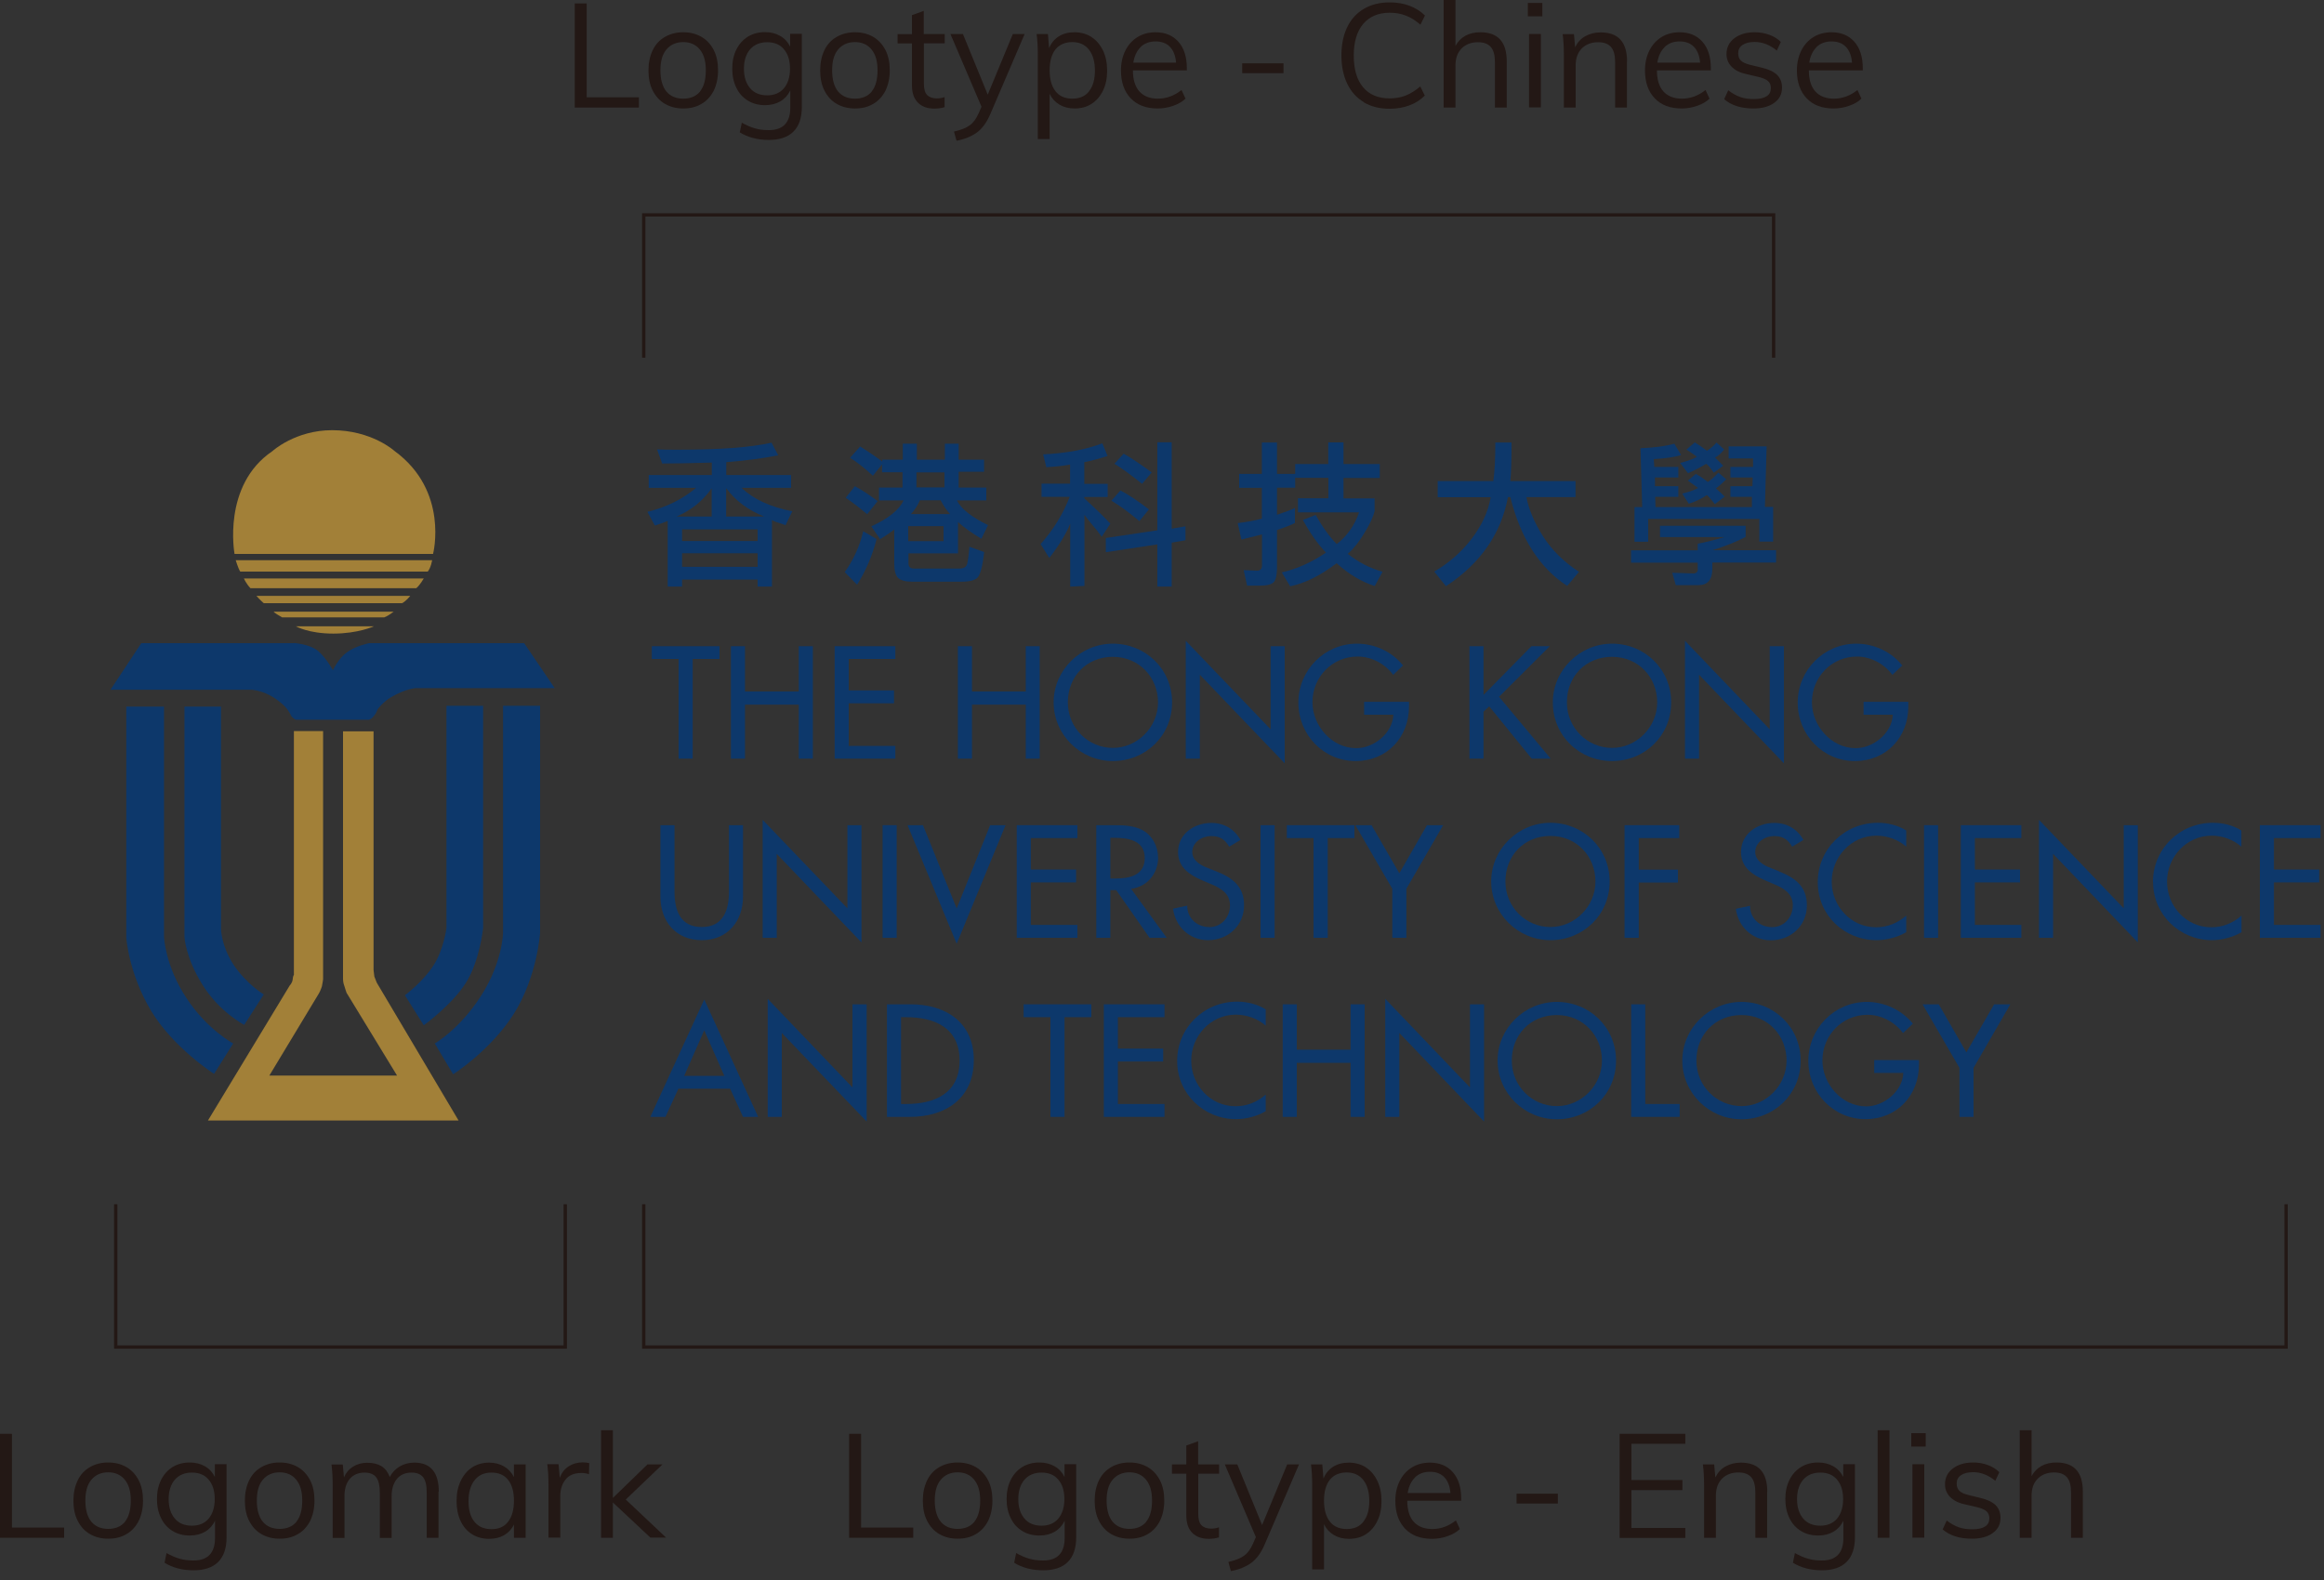 <svg width="175" height="119" viewBox="0 0 175 119" fill="none" xmlns="http://www.w3.org/2000/svg">
<rect x="0" y="0" width="175" height="119" fill="#333333" stroke="none"/>
<path d="M32.21 43.05C32.46 42.74 32.54 42.19 32.54 42.19H17.75C17.75 42.19 17.93 42.8 18.09 43.05H32.21Z" fill="#A28038"/>
<path d="M31.349 44.3C31.629 44.06 31.909 43.57 31.909 43.57H18.369C18.369 43.57 18.519 43.94 18.859 44.3H31.359H31.349Z" fill="#A28038"/>
<path d="M30.28 45.43C30.61 45.25 30.89 44.88 30.89 44.88H19.311C19.311 44.88 19.581 45.19 19.86 45.43H30.28Z" fill="#A28038"/>
<path d="M28.929 46.5C29.259 46.38 29.639 46.07 29.639 46.07H20.609C20.609 46.07 20.609 46.14 21.249 46.5H28.939H28.929Z" fill="#A28038"/>
<path d="M22.279 47.17C22.279 47.17 23.229 47.72 25.099 47.72C26.969 47.72 28.159 47.17 28.159 47.17H22.279Z" fill="#A28038"/>
<path d="M22.13 48.43C22.13 48.43 23.26 48.49 23.93 49.01C24.58 49.56 25.07 50.48 25.07 50.48C25.07 50.48 25.47 49.6 26.11 49.14C26.75 48.65 27.8 48.44 27.8 48.44H39.47L41.77 51.83H31.29C31.29 51.83 30.56 51.86 29.45 52.51C28.87 52.84 28.43 53.42 28.43 53.42C28.43 53.42 28.34 53.7 28.22 53.84C28.1 54 28 54.12 27.85 54.18C27.69 54.25 27.73 54.21 27.73 54.21H22.28C22.28 54.21 22.06 54.12 21.94 53.93C21.82 53.75 21.91 53.81 21.79 53.66C21.7 53.51 21.48 53.11 20.65 52.56C19.79 52 18.97 51.95 18.97 51.95H8.32L10.64 48.44H22.13V48.43Z" fill="#0D386B"/>
<path d="M13.891 53.22V70.56C13.891 70.56 13.951 72.09 15.241 74.16C16.531 76.24 18.391 77.19 18.391 77.19L19.861 74.9C19.861 74.9 18.581 74.13 17.591 72.67C16.641 71.21 16.641 69.95 16.641 69.95V53.22H13.881H13.891Z" fill="#0D386B"/>
<path d="M33.62 53.16V69.89C33.62 69.89 33.41 71.57 32.61 72.76C31.81 73.98 30.49 74.96 30.49 74.96L31.91 77.22C31.91 77.22 34.05 75.67 35.09 74.01C36.13 72.36 36.38 69.89 36.38 69.89V53.16H33.62V53.16Z" fill="#0D386B"/>
<path d="M9.51 53.22V70.62C9.51 70.62 9.69 73.31 11.37 76.12C13.06 78.93 16.12 80.88 16.12 80.88L17.56 78.59C17.56 78.59 15.6 77.55 14.04 75.17C12.44 72.76 12.35 70.56 12.35 70.56V53.22H9.5H9.51Z" fill="#0D386B"/>
<path d="M22.13 55.05V73.43C22.13 73.43 22.06 73.49 22.04 73.76C22.01 74.04 21.82 74.22 21.82 74.22L15.66 84.39H34.53L28.37 74.01L28.19 73.55L28.13 73.06V55.08H25.83V73.74C25.83 73.74 25.83 74.01 25.92 74.23C25.98 74.45 26.1 74.78 26.1 74.78L29.9 81.01H20.28L24.02 74.81C24.02 74.81 24.14 74.6 24.24 74.29C24.3 74.01 24.33 73.75 24.33 73.75V55.06H22.13V55.05Z" fill="#A28038"/>
<path d="M37.88 53.16V70.26C37.88 70.26 37.85 72.46 36.23 74.99C34.61 77.53 32.74 78.59 32.74 78.59L34.12 80.91C34.12 80.91 36.93 79.14 38.71 76.33C40.46 73.52 40.67 70.26 40.67 70.26V53.16H37.88V53.16Z" fill="#0D386B"/>
<path d="M17.66 41.71C17.66 41.71 16.71 36.55 20.51 33.98C20.51 33.98 22.23 32.4 25.01 32.4C27.99 32.4 29.7 33.96 29.7 33.96C33.84 36.98 32.61 41.72 32.61 41.72H17.66V41.71Z" fill="#A28038"/>
<path d="M49.3 39.59C49.76 39.44 50.09 39.32 50.28 39.23V44.18H51.36V43.65H57.05V44.18H58.13V39.17C58.28 39.26 58.45 39.32 58.64 39.38C58.82 39.43 58.99 39.49 59.15 39.56L59.66 38.51C57.99 38.18 56.72 37.59 55.84 36.74H59.57V35.78H54.69V34.81C56.25 34.68 57.55 34.51 58.6 34.29L58.1 33.34C56.52 33.7 54.19 33.87 51.11 33.87C50.46 33.87 49.92 33.87 49.48 33.85L49.86 34.91C50.62 34.91 51.86 34.89 53.6 34.84V35.78H48.85V36.74H52.42C51.38 37.61 50.16 38.21 48.75 38.55L49.31 39.58L49.3 39.59ZM57.05 42.69H51.36V41.67H57.05V42.69ZM54.68 36.77C55.4 37.73 56.36 38.44 57.54 38.9H54.68V36.77ZM57.05 39.87V40.75H51.36V39.87H57.05ZM53.59 36.78V38.9H50.95C52.04 38.44 52.92 37.73 53.59 36.78Z" fill="#0D386B"/>
<path d="M66.42 34.95V35.57H67.96V36.72H66.19V37.69H68.04C67.7 38.41 66.89 39.06 65.61 39.64L66.27 40.61C66.79 40.29 67.14 40.04 67.34 39.88V42.46C67.34 42.98 67.44 43.34 67.63 43.53C67.83 43.71 68.18 43.81 68.67 43.81H72.42C73.01 43.81 73.41 43.71 73.61 43.5C73.82 43.28 73.99 42.64 74.11 41.58L73 41.18C72.95 41.79 72.89 42.21 72.83 42.46C72.77 42.7 72.57 42.82 72.25 42.82H68.81C68.54 42.82 68.41 42.69 68.41 42.42V41.68H72.14V39.32C72.6 39.74 73.19 40.15 73.9 40.58L74.4 39.55C73.15 38.94 72.37 38.32 72.06 37.69H74.27V36.72H72.19V35.53H74.1V34.62H72.19V33.42H71.15V34.62H69.04V33.42H67.98V34.62H66.44V34.77C65.98 34.42 65.43 34.04 64.77 33.63L64.01 34.48C64.53 34.8 65.1 35.25 65.73 35.83L66.44 34.95H66.42ZM69.01 35.58H71.12V36.71H69.01V35.58ZM69.27 37.68H70.83C71.05 38.09 71.28 38.44 71.54 38.72H68.59C68.88 38.42 69.1 38.07 69.27 37.68ZM68.39 39.63H71.05V40.76H68.39V39.63Z" fill="#0D386B"/>
<path d="M66.08 37.74C65.49 37.29 64.92 36.91 64.37 36.62L63.68 37.49C64.13 37.79 64.67 38.2 65.3 38.73L66.09 37.74H66.08Z" fill="#0D386B"/>
<path d="M66.009 40.6L64.999 40.01C64.749 41.1 64.289 42.13 63.609 43.09L64.539 44.04C65.199 42.99 65.689 41.85 66.009 40.6Z" fill="#0D386B"/>
<path d="M86.73 35.58C85.82 34.92 85.12 34.45 84.61 34.17L83.92 34.93C84.45 35.25 85.15 35.76 86 36.44L86.73 35.58Z" fill="#0D386B"/>
<path d="M79.019 42.02C79.779 41.03 80.299 40.17 80.589 39.44V44.18L81.659 44.13V38.78C81.869 39.06 82.069 39.31 82.269 39.55C82.499 39.81 82.729 40.1 82.959 40.43L83.609 39.44C83.169 38.96 82.519 38.33 81.649 37.53V37.43H83.409V36.44H81.649V34.81C82.259 34.69 82.839 34.53 83.399 34.34L83.009 33.39C81.769 33.86 80.279 34.14 78.549 34.22L78.789 35.19C79.579 35.14 80.179 35.07 80.579 34.99V36.43H78.429V37.42H80.549C80.059 38.7 79.329 39.88 78.359 40.98L79.009 42.02H79.019Z" fill="#0D386B"/>
<path d="M83.269 41.59L87.15 41V44.18H88.23V40.87L89.269 40.69V39.64L88.23 39.82V33.31H87.15V39.94L83.269 40.52V41.59Z" fill="#0D386B"/>
<path d="M86.51 38.36C85.659 37.71 84.95 37.24 84.37 36.94L83.689 37.71C84.299 38.07 84.999 38.58 85.799 39.25L86.519 38.36H86.51Z" fill="#0D386B"/>
<path d="M93.199 39.39L93.48 40.64C93.859 40.55 94.369 40.42 95.029 40.25V42.6C95.029 42.85 94.9 42.98 94.65 42.98L93.65 42.94L93.909 44.11H94.829C95.4 44.11 95.769 44.02 95.93 43.83C96.079 43.65 96.159 43.29 96.159 42.75V39.92C96.82 39.7 97.269 39.52 97.51 39.39V38.26C97.23 38.4 96.769 38.57 96.159 38.77V36.73H97.529V35.99H100.029V37.53H97.739V38.59H102.339C102.009 39.56 101.449 40.36 100.659 40.98C100.129 40.45 99.6 39.72 99.07 38.78L98.109 39.16C98.68 40.2 99.259 41.02 99.849 41.62C98.739 42.37 97.629 42.86 96.519 43.11L97.15 44.16C98.26 43.93 99.43 43.35 100.649 42.42C101.549 43.24 102.499 43.81 103.519 44.14L104.109 43.06C103.139 42.79 102.269 42.34 101.489 41.71C101.929 41.33 102.349 40.8 102.749 40.13C103.159 39.46 103.409 38.92 103.509 38.5V37.54H101.169V36H103.899V34.95H101.169V33.32H100.019V34.95H97.529V35.69H96.159V33.33H95.019V35.69H93.309V36.74H95.019V39.06C94.469 39.21 93.859 39.32 93.189 39.4L93.199 39.39Z" fill="#0D386B"/>
<path d="M108 43.05L108.88 44.15C111.47 42.45 113.03 40.21 113.55 37.44H113.73C114.5 40.54 115.93 42.77 118.01 44.13L118.9 43.07C117.75 42.32 116.85 41.42 116.19 40.39C115.54 39.36 115.12 38.37 114.94 37.44H118.64V36.23H113.73C113.79 35.62 113.82 34.66 113.82 33.33H112.6C112.6 34.56 112.55 35.53 112.45 36.23H108.26V37.45H112.25C112.07 38.53 111.58 39.58 110.8 40.6C110.01 41.62 109.07 42.43 107.98 43.06L108 43.05Z" fill="#0D386B"/>
<path d="M124.12 39.09H132.48V40.79H133.52V38.18H132.9L133.03 33.62H130.17V34.53H132.01V35.17H130.3V35.96H131.98L131.96 36.62H130.3V37.42H131.92V38.19H124.66L124.64 37.42H126.38V36.62H124.62V35.96H126.38V35.17H124.57L124.53 34.58C125.47 34.52 126.16 34.42 126.59 34.27L126.08 33.42C125.39 33.61 124.54 33.72 123.53 33.76L123.66 38.19H123.08V40.8H124.11V39.1L124.12 39.09Z" fill="#0D386B"/>
<path d="M129.4 35.59C129.1 35.92 128.83 36.16 128.6 36.3C128.42 36.16 128.26 36.04 128.11 35.94C127.99 35.87 127.85 35.78 127.7 35.69L127.1 36.2C127.46 36.45 127.72 36.64 127.87 36.75C127.6 36.91 127.2 37.05 126.67 37.17L127.17 37.94C127.72 37.76 128.17 37.54 128.52 37.29C128.57 37.29 128.78 37.52 129.13 37.97L129.87 37.4C129.66 37.18 129.43 36.98 129.21 36.79C129.45 36.61 129.71 36.38 129.99 36.1L129.38 35.58L129.4 35.59Z" fill="#0D386B"/>
<path d="M127.85 42.84C127.85 43.07 127.74 43.19 127.5 43.19L125.92 43.14L126.19 44.07H127.89C128.59 44.07 128.94 43.66 128.94 42.84V42.37H133.74V41.44H128.94C129.93 41.13 130.77 40.8 131.45 40.44V39.6H125V40.45H129.87C129.05 40.69 128.38 40.85 127.84 40.95V41.45H122.82V42.38H127.84V42.85L127.85 42.84Z" fill="#0D386B"/>
<path d="M126.52 34.87L127.11 35.64C127.62 35.42 128.08 35.18 128.46 34.94C128.55 34.94 128.74 35.16 129.05 35.6L129.76 35.08C129.51 34.81 129.3 34.61 129.15 34.47C129.44 34.29 129.67 34.08 129.83 33.85L129.25 33.33C129.11 33.52 128.87 33.73 128.54 33.95C128.23 33.72 127.93 33.51 127.62 33.32L126.99 33.86C127.32 34.07 127.58 34.25 127.78 34.4C127.58 34.54 127.15 34.7 126.51 34.87H126.52Z" fill="#0D386B"/>
<path d="M52.16 57.14V49.63H54.18V48.67H49.08V49.63H51.1V57.14H52.16Z" fill="#0D386B"/>
<path d="M56.099 48.67H55.039V57.14H56.099V53.07H60.149V57.14H61.209V48.67H60.149V52.08H56.099V48.67Z" fill="#0D386B"/>
<path d="M67.42 56.18H63.91V52.97H67.32V52H63.91V49.63H67.42V48.67H62.85V57.14H67.42V56.18Z" fill="#0D386B"/>
<path d="M73.191 48.67H72.131V57.14H73.191V53.07H77.241V57.14H78.291V48.67H77.241V52.08H73.191V48.67Z" fill="#0D386B"/>
<path d="M83.8 48.48C81.36 48.48 79.34 50.47 79.34 52.9C79.34 55.33 81.34 57.32 83.8 57.32C86.26 57.32 88.26 55.42 88.26 52.9C88.26 50.38 86.24 48.48 83.8 48.48ZM83.8 56.33C81.96 56.33 80.41 54.84 80.41 52.9C80.41 50.96 81.81 49.47 83.8 49.47C85.79 49.47 87.2 51.03 87.2 52.9C87.2 54.77 85.64 56.33 83.8 56.33Z" fill="#0D386B"/>
<path d="M90.349 50.82L96.739 57.49V48.67H95.679V54.93L89.289 48.26V57.14H90.349V50.82Z" fill="#0D386B"/>
<path d="M102.24 49.45C103.28 49.45 104.3 50 104.91 50.83L105.65 50.12C104.81 49.07 103.51 48.48 102.18 48.48C99.73 48.48 97.769 50.48 97.769 52.92C97.769 55.36 99.689 57.32 102.07 57.32C104.45 57.32 106.1 55.53 106.1 53.2V52.86H102.72V53.83H104.92C104.87 55.21 103.46 56.35 102.13 56.35C100.29 56.35 98.829 54.66 98.829 52.89C98.829 50.99 100.32 49.45 102.22 49.45H102.24Z" fill="#0D386B"/>
<path d="M116.77 57.14L112.88 52.48L116.7 48.67H115.32L111.71 52.34V48.67H110.65V57.14H111.71V53.6L112.14 53.2L115.34 57.14H116.77Z" fill="#0D386B"/>
<path d="M116.93 52.9C116.93 55.42 118.93 57.32 121.39 57.32C123.85 57.32 125.84 55.42 125.84 52.9C125.84 50.38 123.82 48.48 121.39 48.48C118.96 48.48 116.93 50.47 116.93 52.9ZM121.39 49.47C123.39 49.47 124.79 51.03 124.79 52.9C124.79 54.77 123.23 56.33 121.39 56.33C119.55 56.33 117.99 54.84 117.99 52.9C117.99 50.96 119.39 49.47 121.39 49.47Z" fill="#0D386B"/>
<path d="M133.261 54.93L126.881 48.26V57.14H127.941V50.82L134.331 57.49V48.67H133.261V54.93Z" fill="#0D386B"/>
<path d="M139.669 57.32C142.049 57.32 143.699 55.53 143.699 53.2V52.86H140.329V53.83H142.529C142.479 55.21 141.059 56.35 139.739 56.35C137.899 56.35 136.439 54.66 136.439 52.89C136.439 50.99 137.929 49.45 139.829 49.45C140.869 49.45 141.889 50 142.499 50.83L143.239 50.12C142.409 49.07 141.099 48.48 139.779 48.48C137.329 48.48 135.369 50.48 135.369 52.92C135.369 55.36 137.289 57.32 139.669 57.32V57.32Z" fill="#0D386B"/>
<path d="M52.84 70.81C54.791 70.81 55.95 69.38 55.95 67.52V62.15H54.891V67.16C54.891 68.54 54.471 69.82 52.84 69.82C51.211 69.82 50.791 68.54 50.791 67.16V62.15H49.73V67.52C49.73 69.39 50.891 70.81 52.84 70.81Z" fill="#0D386B"/>
<path d="M58.49 64.31L64.87 70.98V62.15H63.81V68.41L57.43 61.75V70.63H58.49V64.31Z" fill="#0D386B"/>
<path d="M67.521 62.15H66.461V70.63H67.521V62.15Z" fill="#0D386B"/>
<path d="M72.04 68.42L69.5 62.15H68.34L72.04 71.08L75.72 62.15H74.56L72.04 68.42Z" fill="#0D386B"/>
<path d="M81.13 69.66H77.621V66.46H81.031V65.49H77.621V63.12H81.13V62.15H76.561V70.63H81.13V69.66Z" fill="#0D386B"/>
<path d="M87.201 64.57C87.201 63.76 86.791 62.96 86.081 62.55C85.401 62.17 84.591 62.15 83.841 62.15H82.551V70.63H83.611V67.04H84.051L86.561 70.63H87.851L85.171 66.94C86.401 66.79 87.211 65.78 87.211 64.57H87.201ZM83.951 66.17H83.611V63.1H83.891C84.941 63.1 86.201 63.29 86.201 64.62C86.201 65.95 85.031 66.17 83.941 66.17H83.951Z" fill="#0D386B"/>
<path d="M91.05 69.82C90.14 69.82 89.39 69.15 89.4 68.21L88.33 68.44C88.51 69.8 89.58 70.81 90.96 70.81C92.48 70.81 93.68 69.71 93.68 68.17C93.68 66.75 92.78 66.09 91.57 65.62L90.96 65.38C90.43 65.18 89.78 64.83 89.78 64.17C89.78 63.43 90.52 62.97 91.2 62.97C91.88 62.97 92.25 63.24 92.56 63.77L93.41 63.26C92.95 62.44 92.17 61.98 91.22 61.98C89.93 61.98 88.71 62.8 88.71 64.17C88.71 65.35 89.59 65.9 90.56 66.32L91.15 66.57C91.88 66.87 92.62 67.27 92.62 68.18C92.62 69.09 91.97 69.83 91.05 69.83V69.82Z" fill="#0D386B"/>
<path d="M95.98 62.15H94.92V70.63H95.98V62.15Z" fill="#0D386B"/>
<path d="M99.98 70.63V63.12H101.99V62.15H96.9V63.12H98.91V70.63H99.98Z" fill="#0D386B"/>
<path d="M103.281 62.15H102.061L104.841 66.94V70.63H105.901V66.94L108.671 62.15H107.451L105.371 65.77L103.281 62.15Z" fill="#0D386B"/>
<path d="M116.749 70.81C119.209 70.81 121.209 68.91 121.209 66.39C121.209 63.87 119.189 61.97 116.749 61.97C114.309 61.97 112.289 63.96 112.289 66.39C112.289 68.82 114.289 70.81 116.749 70.81ZM116.749 62.96C118.749 62.96 120.139 64.52 120.139 66.39C120.139 68.26 118.589 69.82 116.749 69.82C114.909 69.82 113.359 68.33 113.359 66.39C113.359 64.45 114.759 62.96 116.749 62.96Z" fill="#0D386B"/>
<path d="M123.4 66.47H126.35V65.5H123.4V63.12H126.45V62.15H122.33V70.63H123.4V66.47Z" fill="#0D386B"/>
<path d="M133.961 65.62L133.351 65.38C132.821 65.18 132.171 64.83 132.171 64.17C132.171 63.43 132.911 62.97 133.591 62.97C134.271 62.97 134.641 63.24 134.951 63.77L135.801 63.26C135.341 62.44 134.561 61.98 133.611 61.98C132.321 61.98 131.101 62.8 131.101 64.17C131.101 65.35 131.981 65.9 132.951 66.32L133.531 66.57C134.271 66.87 135.001 67.27 135.001 68.18C135.001 69.09 134.351 69.83 133.431 69.83C132.511 69.83 131.771 69.16 131.781 68.22L130.711 68.45C130.891 69.81 131.961 70.82 133.341 70.82C134.861 70.82 136.061 69.72 136.061 68.18C136.061 66.76 135.161 66.1 133.951 65.63L133.961 65.62Z" fill="#0D386B"/>
<path d="M141.301 62.94C142.101 62.94 142.941 63.23 143.541 63.77V62.55C142.901 62.15 142.141 61.97 141.401 61.97C138.901 61.97 136.881 63.93 136.881 66.44C136.881 68.95 138.891 70.81 141.311 70.81C142.051 70.81 142.891 70.59 143.541 70.21V68.96C142.911 69.52 142.111 69.84 141.271 69.84C139.381 69.84 137.931 68.25 137.931 66.4C137.931 64.55 139.391 62.94 141.291 62.94H141.301Z" fill="#0D386B"/>
<path d="M145.941 62.15H144.881V70.63H145.941V62.15Z" fill="#0D386B"/>
<path d="M147.65 70.63H152.21V69.66H148.71V66.46H152.11V65.49H148.71V63.12H152.21V62.15H147.65V70.63Z" fill="#0D386B"/>
<path d="M159.919 68.41L153.539 61.75V70.63H154.599V64.31L160.979 70.98V62.15H159.919V68.41Z" fill="#0D386B"/>
<path d="M162.129 66.44C162.129 68.89 164.139 70.81 166.559 70.81C167.299 70.81 168.139 70.59 168.789 70.21V68.96C168.159 69.52 167.359 69.84 166.519 69.84C164.619 69.84 163.179 68.25 163.179 66.4C163.179 64.55 164.639 62.94 166.539 62.94C167.339 62.94 168.169 63.23 168.779 63.77V62.55C168.139 62.15 167.379 61.97 166.639 61.97C164.129 61.97 162.119 63.93 162.119 66.44H162.129Z" fill="#0D386B"/>
<path d="M174.74 63.12V62.15H170.17V70.63H174.74V69.66H171.23V66.46H174.64V65.49H171.23V63.12H174.74Z" fill="#0D386B"/>
<path d="M48.971 84.12H50.111L51.081 82H54.981L55.951 84.12H57.091L53.031 75.28L48.971 84.12V84.12ZM51.521 81.03L53.031 77.6L54.541 81.03H51.521V81.03Z" fill="#0D386B"/>
<path d="M64.191 81.9L57.81 75.23V84.12H58.87V77.8L65.26 84.47V75.64H64.191V81.9Z" fill="#0D386B"/>
<path d="M68.549 75.64H66.789V84.12H68.519C71.199 84.12 73.329 82.73 73.329 79.84C73.329 76.95 71.159 75.64 68.559 75.64H68.549ZM68.219 83.15H67.849V76.61H68.219C70.389 76.61 72.259 77.41 72.259 79.88C72.259 82.35 70.389 83.15 68.219 83.15V83.15Z" fill="#0D386B"/>
<path d="M77.08 76.61H79.1V84.12H80.16V76.61H82.18V75.64H77.08V76.61Z" fill="#0D386B"/>
<path d="M83.119 84.12H87.689V83.15H84.179V79.95H87.589V78.98H84.179V76.61H87.689V75.64H83.119V84.12Z" fill="#0D386B"/>
<path d="M88.641 79.92C88.641 82.37 90.651 84.29 93.071 84.29C93.821 84.29 94.651 84.08 95.311 83.69V82.44C94.681 83 93.881 83.32 93.041 83.32C91.151 83.32 89.701 81.74 89.701 79.88C89.701 78.02 91.161 76.42 93.061 76.42C93.861 76.42 94.701 76.71 95.311 77.25V76.02C94.671 75.63 93.911 75.44 93.161 75.44C90.661 75.44 88.641 77.4 88.641 79.91V79.92Z" fill="#0D386B"/>
<path d="M101.7 79.06H97.65V75.64H96.59V84.12H97.65V80.05H101.7V84.12H102.76V75.64H101.7V79.06Z" fill="#0D386B"/>
<path d="M110.691 81.9L104.311 75.23V84.12H105.371V77.8L111.751 84.47V75.64H110.691V81.9Z" fill="#0D386B"/>
<path d="M117.23 75.46C114.79 75.46 112.77 77.45 112.77 79.88C112.77 82.31 114.77 84.3 117.23 84.3C119.69 84.3 121.69 82.4 121.69 79.88C121.69 77.36 119.67 75.46 117.23 75.46ZM117.23 83.31C115.39 83.31 113.84 81.82 113.84 79.88C113.84 77.94 115.24 76.45 117.23 76.45C119.22 76.45 120.63 78.01 120.63 79.88C120.63 81.75 119.07 83.31 117.23 83.31Z" fill="#0D386B"/>
<path d="M123.89 75.64H122.83V84.12H126.48V83.15H123.89V75.64Z" fill="#0D386B"/>
<path d="M131.14 75.46C128.7 75.46 126.68 77.45 126.68 79.88C126.68 82.31 128.68 84.3 131.14 84.3C133.6 84.3 135.59 82.4 135.59 79.88C135.59 77.36 133.57 75.46 131.14 75.46ZM131.14 83.31C129.3 83.31 127.74 81.82 127.74 79.88C127.74 77.94 129.14 76.45 131.14 76.45C133.14 76.45 134.53 78.01 134.53 79.88C134.53 81.75 132.97 83.31 131.14 83.31Z" fill="#0D386B"/>
<path d="M141.12 80.81H143.32C143.27 82.19 141.85 83.33 140.53 83.33C138.69 83.33 137.23 81.64 137.23 79.87C137.23 77.97 138.72 76.43 140.63 76.43C141.66 76.43 142.69 76.98 143.3 77.81L144.04 77.1C143.2 76.06 141.89 75.46 140.58 75.46C138.13 75.46 136.17 77.46 136.17 79.9C136.17 82.34 138.09 84.29 140.47 84.29C142.85 84.29 144.5 82.5 144.5 80.18V79.84H141.13V80.81H141.12Z" fill="#0D386B"/>
<path d="M148.07 79.26L145.99 75.64H144.77L147.55 80.43V84.12H148.61V80.43L151.38 75.64H150.16L148.07 79.26Z" fill="#0D386B"/>
<path d="M8.721 90.7V101.46H42.561V90.7V101.46H8.721V90.7Z" fill="url(#paint0_linear_602_549)"/>
<path d="M42.69 101.58H8.59V90.7H8.84V101.33H42.44V90.7H42.69V101.58Z" fill="#231815"/>
<path d="M48.48 90.7V101.46H172.14V90.7V101.46H48.48V90.7Z" fill="url(#paint1_linear_602_549)"/>
<path d="M172.27 101.58H48.35V90.7H48.6V101.33H172.02V90.7H172.27V101.58Z" fill="#231815"/>
<path d="M133.55 26.94V16.18H48.48V26.94V16.18H133.55V26.94Z" fill="url(#paint2_linear_602_549)"/>
<path d="M133.68 26.94H133.43V16.31H48.6V26.94H48.35V16.06H133.68V26.94Z" fill="#231815"/>
<path d="M0 107.99H0.9V115.05H4.83V115.82H0V107.99Z" fill="#231815"/>
<path d="M6.769 115.54C6.369 115.31 6.069 114.97 5.849 114.54C5.629 114.11 5.529 113.6 5.529 113.02C5.529 112.44 5.639 111.94 5.849 111.5C6.059 111.06 6.369 110.73 6.769 110.5C7.169 110.27 7.619 110.15 8.149 110.15C8.679 110.15 9.129 110.27 9.529 110.5C9.929 110.74 10.229 111.07 10.449 111.5C10.669 111.93 10.769 112.44 10.769 113.02C10.769 113.6 10.659 114.1 10.449 114.54C10.229 114.97 9.929 115.31 9.529 115.54C9.129 115.78 8.679 115.89 8.149 115.89C7.619 115.89 7.169 115.77 6.769 115.54V115.54ZM9.409 114.61C9.699 114.25 9.849 113.72 9.849 113.02C9.849 112.32 9.699 111.82 9.399 111.45C9.099 111.08 8.679 110.89 8.149 110.89C7.619 110.89 7.189 111.08 6.879 111.45C6.569 111.82 6.429 112.34 6.429 113.02C6.429 113.7 6.579 114.25 6.879 114.61C7.179 114.97 7.599 115.15 8.149 115.15C8.699 115.15 9.119 114.97 9.419 114.61H9.409Z" fill="#231815"/>
<path d="M17.06 110.29V115.78C17.06 116.6 16.85 117.22 16.43 117.64C16.01 118.06 15.39 118.27 14.57 118.27C13.75 118.27 13 118.08 12.39 117.7L12.54 116.97C12.89 117.17 13.22 117.31 13.54 117.4C13.85 117.49 14.19 117.53 14.57 117.53C15.11 117.53 15.51 117.39 15.78 117.11C16.05 116.83 16.19 116.41 16.19 115.85V114.54C16.02 114.89 15.77 115.17 15.45 115.36C15.12 115.55 14.74 115.65 14.29 115.65C13.81 115.65 13.37 115.54 13 115.31C12.62 115.08 12.33 114.76 12.13 114.34C11.92 113.92 11.82 113.44 11.82 112.9C11.82 112.36 11.92 111.88 12.13 111.46C12.34 111.04 12.63 110.72 13 110.49C13.38 110.26 13.81 110.15 14.29 110.15C14.73 110.15 15.11 110.25 15.44 110.44C15.77 110.63 16.01 110.9 16.18 111.24V110.28H17.07L17.06 110.29ZM15.71 114.38C16.01 114.02 16.17 113.53 16.17 112.91C16.17 112.29 16.02 111.8 15.71 111.44C15.41 111.08 14.99 110.91 14.45 110.91C13.91 110.91 13.48 111.09 13.17 111.44C12.86 111.8 12.7 112.29 12.7 112.91C12.7 113.53 12.86 114.02 13.17 114.38C13.48 114.74 13.91 114.91 14.45 114.91C14.99 114.91 15.41 114.73 15.71 114.38V114.38Z" fill="#231815"/>
<path d="M19.68 115.54C19.279 115.31 18.98 114.97 18.759 114.54C18.54 114.11 18.439 113.6 18.439 113.02C18.439 112.44 18.549 111.94 18.759 111.5C18.97 111.06 19.279 110.73 19.68 110.5C20.079 110.27 20.529 110.15 21.059 110.15C21.59 110.15 22.04 110.27 22.439 110.5C22.84 110.74 23.14 111.07 23.36 111.5C23.579 111.93 23.68 112.44 23.68 113.02C23.68 113.6 23.57 114.1 23.36 114.54C23.14 114.97 22.84 115.31 22.439 115.54C22.04 115.78 21.59 115.89 21.059 115.89C20.529 115.89 20.079 115.77 19.68 115.54ZM22.32 114.61C22.61 114.25 22.759 113.72 22.759 113.02C22.759 112.32 22.61 111.82 22.309 111.45C22.009 111.08 21.59 110.89 21.059 110.89C20.529 110.89 20.099 111.08 19.79 111.45C19.48 111.82 19.34 112.34 19.34 113.02C19.34 113.7 19.489 114.25 19.79 114.61C20.09 114.97 20.509 115.15 21.059 115.15C21.61 115.15 22.029 114.97 22.329 114.61H22.32Z" fill="#231815"/>
<path d="M33.021 112.34V115.82H32.131V112.39C32.131 111.87 32.041 111.49 31.861 111.26C31.681 111.03 31.391 110.91 30.991 110.91C30.521 110.91 30.151 111.07 29.891 111.38C29.631 111.7 29.491 112.13 29.491 112.67V115.83H28.601V112.4C28.601 111.89 28.511 111.51 28.331 111.27C28.151 111.03 27.851 110.91 27.451 110.91C26.981 110.91 26.611 111.07 26.341 111.38C26.071 111.7 25.941 112.13 25.941 112.67V115.83H25.051V111.85C25.051 111.28 25.021 110.76 24.961 110.3H25.811L25.901 111.27C26.051 110.92 26.281 110.65 26.591 110.46C26.891 110.27 27.251 110.17 27.651 110.17C28.091 110.17 28.451 110.26 28.731 110.43C29.011 110.61 29.211 110.88 29.351 111.24C29.521 110.91 29.771 110.65 30.091 110.45C30.421 110.26 30.781 110.16 31.201 110.16C32.421 110.16 33.041 110.89 33.041 112.35L33.021 112.34Z" fill="#231815"/>
<path d="M39.581 110.29V115.82H38.701V114.82C38.541 115.16 38.291 115.43 37.971 115.62C37.641 115.81 37.261 115.9 36.831 115.9C36.341 115.9 35.911 115.78 35.541 115.55C35.171 115.32 34.881 114.98 34.681 114.55C34.481 114.12 34.381 113.62 34.381 113.05C34.381 112.48 34.481 111.97 34.691 111.54C34.901 111.1 35.181 110.76 35.551 110.52C35.921 110.28 36.351 110.16 36.831 110.16C37.261 110.16 37.641 110.26 37.961 110.45C38.281 110.64 38.531 110.91 38.701 111.25V110.29H39.581V110.29ZM38.261 114.61C38.551 114.24 38.701 113.71 38.701 113.03C38.701 112.35 38.551 111.82 38.261 111.46C37.971 111.09 37.551 110.91 37.011 110.91C36.471 110.91 36.041 111.1 35.741 111.48C35.441 111.86 35.281 112.38 35.281 113.06C35.281 113.74 35.431 114.26 35.731 114.62C36.031 114.99 36.461 115.17 37.011 115.17C37.561 115.17 37.971 114.99 38.261 114.61Z" fill="#231815"/>
<path d="M44.371 110.22L44.351 111.03C44.181 110.97 43.991 110.94 43.771 110.94C43.231 110.94 42.841 111.11 42.581 111.44C42.321 111.77 42.191 112.18 42.191 112.65V115.81H41.301V111.83C41.301 111.26 41.271 110.74 41.211 110.28H42.061L42.151 111.3C42.291 110.93 42.511 110.64 42.821 110.44C43.131 110.24 43.481 110.14 43.881 110.14C44.061 110.14 44.231 110.16 44.391 110.21L44.371 110.22Z" fill="#231815"/>
<path d="M48.99 115.82L46.15 113.16V115.82H45.26V107.72H46.15V112.82L48.76 110.29H49.89L47.12 112.94L50.16 115.81H48.99V115.82Z" fill="#231815"/>
<path d="M63.94 107.99H64.84V115.05H68.769V115.82H63.94V107.99V107.99Z" fill="#231815"/>
<path d="M70.73 115.54C70.33 115.31 70.03 114.97 69.81 114.54C69.59 114.11 69.49 113.6 69.49 113.02C69.49 112.44 69.6 111.94 69.81 111.5C70.02 111.06 70.33 110.73 70.73 110.5C71.13 110.27 71.58 110.15 72.11 110.15C72.64 110.15 73.09 110.27 73.49 110.5C73.89 110.74 74.19 111.07 74.41 111.5C74.63 111.93 74.73 112.44 74.73 113.02C74.73 113.6 74.62 114.1 74.41 114.54C74.19 114.97 73.89 115.31 73.49 115.54C73.09 115.78 72.64 115.89 72.11 115.89C71.58 115.89 71.13 115.77 70.73 115.54ZM73.37 114.61C73.66 114.25 73.81 113.72 73.81 113.02C73.81 112.32 73.66 111.82 73.36 111.45C73.06 111.08 72.64 110.89 72.11 110.89C71.58 110.89 71.15 111.08 70.84 111.45C70.53 111.82 70.39 112.34 70.39 113.02C70.39 113.7 70.54 114.25 70.84 114.61C71.14 114.97 71.56 115.15 72.11 115.15C72.66 115.15 73.08 114.97 73.38 114.61H73.37Z" fill="#231815"/>
<path d="M81.039 110.29V115.78C81.039 116.6 80.829 117.22 80.409 117.64C79.989 118.06 79.369 118.27 78.549 118.27C77.729 118.27 76.979 118.08 76.369 117.7L76.519 116.97C76.869 117.17 77.199 117.31 77.519 117.4C77.829 117.49 78.169 117.53 78.549 117.53C79.089 117.53 79.489 117.39 79.759 117.11C80.029 116.83 80.169 116.41 80.169 115.85V114.54C79.999 114.89 79.749 115.17 79.429 115.36C79.099 115.55 78.719 115.65 78.269 115.65C77.789 115.65 77.349 115.54 76.979 115.31C76.599 115.08 76.309 114.76 76.109 114.34C75.899 113.92 75.799 113.44 75.799 112.9C75.799 112.36 75.899 111.88 76.109 111.46C76.319 111.04 76.609 110.72 76.979 110.49C77.359 110.26 77.789 110.15 78.269 110.15C78.709 110.15 79.089 110.25 79.419 110.44C79.749 110.63 79.989 110.9 80.159 111.24V110.28H81.049L81.039 110.29ZM79.689 114.38C79.989 114.02 80.149 113.53 80.149 112.91C80.149 112.29 79.999 111.8 79.689 111.44C79.389 111.08 78.969 110.91 78.429 110.91C77.889 110.91 77.459 111.09 77.149 111.44C76.839 111.8 76.679 112.29 76.679 112.91C76.679 113.53 76.839 114.02 77.149 114.38C77.459 114.74 77.889 114.91 78.429 114.91C78.969 114.91 79.389 114.73 79.689 114.38Z" fill="#231815"/>
<path d="M83.67 115.54C83.27 115.31 82.97 114.97 82.75 114.54C82.53 114.11 82.43 113.6 82.43 113.02C82.43 112.44 82.54 111.94 82.75 111.5C82.96 111.06 83.27 110.73 83.67 110.5C84.07 110.27 84.52 110.15 85.05 110.15C85.58 110.15 86.03 110.27 86.43 110.5C86.83 110.74 87.13 111.07 87.35 111.5C87.57 111.93 87.67 112.44 87.67 113.02C87.67 113.6 87.56 114.1 87.35 114.54C87.13 114.97 86.83 115.31 86.43 115.54C86.03 115.78 85.58 115.89 85.05 115.89C84.52 115.89 84.07 115.77 83.67 115.54ZM86.31 114.61C86.6 114.25 86.75 113.72 86.75 113.02C86.75 112.32 86.6 111.82 86.3 111.45C86 111.08 85.58 110.89 85.05 110.89C84.52 110.89 84.09 111.08 83.78 111.45C83.47 111.82 83.33 112.34 83.33 113.02C83.33 113.7 83.48 114.25 83.78 114.61C84.08 114.97 84.5 115.15 85.05 115.15C85.6 115.15 86.02 114.97 86.32 114.61H86.31Z" fill="#231815"/>
<path d="M90.23 110.99V114.02C90.23 114.43 90.31 114.72 90.48 114.88C90.65 115.05 90.89 115.13 91.2 115.13C91.41 115.13 91.6 115.1 91.79 115.03V115.79C91.56 115.86 91.31 115.9 91.02 115.9C90.49 115.9 90.08 115.75 89.78 115.45C89.48 115.15 89.33 114.71 89.33 114.14V110.99H88.25V110.29H89.33V108.87L90.22 108.55V110.29H91.8V110.99H90.22H90.23Z" fill="#231815"/>
<path d="M97.819 110.29L95.228 116.33C94.959 116.96 94.618 117.42 94.209 117.72C93.799 118.01 93.288 118.22 92.689 118.33L92.499 117.64C93.019 117.52 93.409 117.37 93.678 117.17C93.948 116.98 94.168 116.68 94.349 116.27L94.569 115.77L92.228 110.29H93.168L95.038 114.86L96.928 110.29H97.819V110.29Z" fill="#231815"/>
<path d="M102.849 110.52C103.219 110.76 103.509 111.1 103.719 111.54C103.929 111.98 104.029 112.48 104.029 113.05C104.029 113.62 103.929 114.12 103.719 114.55C103.509 114.98 103.229 115.31 102.859 115.55C102.489 115.79 102.059 115.9 101.569 115.9C101.139 115.9 100.759 115.8 100.439 115.61C100.119 115.42 99.869 115.15 99.699 114.8V118.2H98.809V111.84C98.809 111.27 98.779 110.75 98.719 110.29H99.569L99.659 111.36C99.809 110.98 100.059 110.68 100.389 110.47C100.719 110.26 101.119 110.16 101.569 110.16C102.049 110.16 102.479 110.28 102.859 110.52H102.849ZM102.659 114.61C102.959 114.24 103.109 113.72 103.109 113.05C103.109 112.38 102.959 111.85 102.659 111.47C102.359 111.09 101.939 110.9 101.409 110.9C100.879 110.9 100.439 111.08 100.139 111.45C99.849 111.82 99.699 112.34 99.699 113.02C99.699 113.7 99.849 114.23 100.139 114.6C100.429 114.97 100.849 115.16 101.409 115.16C101.969 115.16 102.369 114.98 102.669 114.61H102.659Z" fill="#231815"/>
<path d="M110.03 113.03H105.97C105.97 113.73 106.14 114.27 106.46 114.62C106.78 114.97 107.24 115.16 107.85 115.16C108.5 115.16 109.09 114.94 109.63 114.51L109.93 115.16C109.69 115.39 109.38 115.57 109 115.7C108.62 115.83 108.24 115.9 107.84 115.9C106.97 115.9 106.3 115.65 105.81 115.14C105.32 114.63 105.07 113.93 105.07 113.04C105.07 112.48 105.18 111.98 105.4 111.54C105.62 111.1 105.93 110.76 106.32 110.52C106.71 110.28 107.17 110.16 107.67 110.16C108.4 110.16 108.98 110.4 109.4 110.88C109.82 111.36 110.03 112.02 110.03 112.87V113.04V113.03ZM106.56 111.27C106.27 111.55 106.08 111.94 106 112.45H109.22C109.18 111.93 109.02 111.53 108.76 111.26C108.5 110.99 108.14 110.85 107.68 110.85C107.22 110.85 106.84 110.99 106.55 111.27H106.56Z" fill="#231815"/>
<path d="M114.199 112.5H117.309V113.24H114.199V112.5Z" fill="#231815"/>
<path d="M121.959 107.99H126.909V108.74H122.849V111.47H126.689V112.23H122.849V115.08H126.909V115.83H121.959V108V107.99Z" fill="#231815"/>
<path d="M133.069 112.34V115.82H132.179V112.39C132.179 111.88 132.079 111.5 131.869 111.26C131.659 111.02 131.339 110.9 130.899 110.9C130.389 110.9 129.979 111.06 129.669 111.37C129.359 111.69 129.209 112.11 129.209 112.65V115.82H128.319V111.84C128.319 111.27 128.289 110.75 128.229 110.29H129.079L129.169 111.28C129.339 110.92 129.589 110.64 129.929 110.45C130.269 110.26 130.649 110.16 131.089 110.16C132.419 110.16 133.079 110.89 133.079 112.35L133.069 112.34Z" fill="#231815"/>
<path d="M139.679 110.29V115.78C139.679 116.6 139.469 117.22 139.049 117.64C138.629 118.06 138.009 118.27 137.189 118.27C136.369 118.27 135.619 118.08 135.009 117.7L135.159 116.97C135.509 117.17 135.839 117.31 136.159 117.4C136.469 117.49 136.809 117.53 137.189 117.53C137.729 117.53 138.129 117.39 138.399 117.11C138.669 116.83 138.809 116.41 138.809 115.85V114.54C138.639 114.89 138.389 115.17 138.069 115.36C137.739 115.55 137.359 115.65 136.909 115.65C136.429 115.65 135.989 115.54 135.619 115.31C135.239 115.08 134.949 114.76 134.749 114.34C134.539 113.92 134.439 113.44 134.439 112.9C134.439 112.36 134.539 111.88 134.749 111.46C134.959 111.04 135.249 110.72 135.619 110.49C135.999 110.26 136.429 110.15 136.909 110.15C137.349 110.15 137.729 110.25 138.059 110.44C138.389 110.63 138.629 110.9 138.799 111.24V110.28H139.689L139.679 110.29ZM138.329 114.38C138.629 114.02 138.789 113.53 138.789 112.91C138.789 112.29 138.639 111.8 138.329 111.44C138.029 111.08 137.609 110.91 137.069 110.91C136.529 110.91 136.099 111.09 135.789 111.44C135.479 111.8 135.319 112.29 135.319 112.91C135.319 113.53 135.479 114.02 135.789 114.38C136.099 114.74 136.529 114.91 137.069 114.91C137.609 114.91 138.029 114.73 138.329 114.38Z" fill="#231815"/>
<path d="M141.389 107.72H142.279V115.82H141.389V107.72Z" fill="#231815"/>
<path d="M145.01 107.94V108.95H143.92V107.94H145.01ZM144.01 110.28H144.9V115.81H144.01V110.28Z" fill="#231815"/>
<path d="M146.29 115.18L146.59 114.52C146.89 114.75 147.19 114.92 147.5 115.03C147.81 115.14 148.15 115.18 148.53 115.18C148.95 115.18 149.26 115.11 149.48 114.97C149.7 114.83 149.8 114.62 149.8 114.35C149.8 114.13 149.73 113.95 149.58 113.82C149.43 113.69 149.19 113.59 148.85 113.51L147.91 113.29C147.45 113.19 147.09 113 146.84 112.74C146.59 112.48 146.46 112.16 146.46 111.79C146.46 111.31 146.65 110.91 147.04 110.61C147.43 110.31 147.94 110.15 148.58 110.15C148.97 110.15 149.33 110.21 149.68 110.34C150.02 110.46 150.31 110.64 150.55 110.88L150.25 111.53C149.73 111.1 149.17 110.88 148.58 110.88C148.18 110.88 147.88 110.96 147.66 111.11C147.44 111.26 147.34 111.47 147.34 111.74C147.34 111.97 147.41 112.15 147.54 112.28C147.67 112.41 147.89 112.51 148.19 112.59L149.13 112.82C149.64 112.94 150.02 113.12 150.27 113.36C150.52 113.61 150.64 113.93 150.64 114.32C150.64 114.8 150.45 115.18 150.06 115.46C149.67 115.75 149.14 115.89 148.48 115.89C147.55 115.89 146.81 115.65 146.27 115.18H146.29Z" fill="#231815"/>
<path d="M156.84 112.34V115.82H155.95V112.39C155.95 111.88 155.85 111.5 155.64 111.26C155.43 111.02 155.11 110.9 154.67 110.9C154.16 110.9 153.75 111.06 153.44 111.37C153.13 111.69 152.98 112.11 152.98 112.65V115.82H152.09V107.72H152.98V111.18C153.16 110.84 153.41 110.59 153.73 110.41C154.06 110.23 154.43 110.15 154.85 110.15C156.18 110.15 156.84 110.88 156.84 112.34V112.34Z" fill="#231815"/>
<path d="M43.279 0.26H44.179V7.33H48.109V8.1H43.279V0.26Z" fill="#231815"/>
<path d="M50.07 7.82C49.67 7.59 49.37 7.25 49.15 6.82C48.93 6.39 48.83 5.88 48.83 5.3C48.83 4.72 48.94 4.22 49.15 3.78C49.36 3.34 49.67 3.01 50.07 2.78C50.47 2.55 50.92 2.43 51.45 2.43C51.98 2.43 52.43 2.55 52.83 2.78C53.23 3.02 53.53 3.35 53.75 3.78C53.97 4.21 54.07 4.72 54.07 5.3C54.07 5.88 53.96 6.38 53.75 6.82C53.53 7.25 53.23 7.59 52.83 7.82C52.43 8.06 51.98 8.17 51.45 8.17C50.92 8.17 50.47 8.05 50.07 7.82ZM52.71 6.89C53 6.53 53.15 6 53.15 5.3C53.15 4.6 53 4.1 52.7 3.73C52.4 3.36 51.98 3.17 51.45 3.17C50.92 3.17 50.49 3.36 50.18 3.73C49.87 4.1 49.73 4.62 49.73 5.3C49.73 5.98 49.88 6.53 50.18 6.89C50.48 7.25 50.9 7.43 51.45 7.43C52 7.43 52.42 7.25 52.72 6.89H52.71Z" fill="#231815"/>
<path d="M60.379 2.56V8.05C60.379 8.87 60.169 9.49 59.749 9.91C59.329 10.33 58.709 10.54 57.889 10.54C57.069 10.54 56.319 10.35 55.709 9.97L55.859 9.24C56.209 9.44 56.539 9.58 56.859 9.67C57.169 9.76 57.509 9.8 57.889 9.8C58.429 9.8 58.829 9.66 59.099 9.38C59.369 9.1 59.509 8.68 59.509 8.12V6.81C59.339 7.16 59.089 7.44 58.769 7.63C58.439 7.82 58.059 7.92 57.609 7.92C57.129 7.92 56.689 7.81 56.319 7.58C55.939 7.35 55.649 7.03 55.449 6.61C55.239 6.19 55.139 5.71 55.139 5.17C55.139 4.63 55.239 4.15 55.449 3.73C55.659 3.31 55.949 2.99 56.319 2.76C56.699 2.53 57.129 2.42 57.609 2.42C58.049 2.42 58.429 2.52 58.759 2.71C59.089 2.9 59.329 3.17 59.499 3.51V2.55H60.389L60.379 2.56ZM59.029 6.65C59.329 6.29 59.489 5.8 59.489 5.18C59.489 4.56 59.339 4.07 59.029 3.71C58.729 3.35 58.309 3.18 57.769 3.18C57.229 3.18 56.799 3.36 56.489 3.71C56.179 4.07 56.019 4.56 56.019 5.18C56.019 5.8 56.179 6.29 56.489 6.65C56.799 7.01 57.229 7.18 57.769 7.18C58.309 7.18 58.729 7 59.029 6.65Z" fill="#231815"/>
<path d="M63 7.82C62.6 7.59 62.3 7.25 62.08 6.82C61.86 6.39 61.76 5.88 61.76 5.3C61.76 4.72 61.87 4.22 62.08 3.78C62.29 3.34 62.6 3.01 63 2.78C63.4 2.55 63.85 2.43 64.38 2.43C64.91 2.43 65.36 2.55 65.76 2.78C66.16 3.02 66.46 3.35 66.68 3.78C66.9 4.21 67 4.72 67 5.3C67 5.88 66.89 6.38 66.68 6.82C66.46 7.25 66.16 7.59 65.76 7.82C65.36 8.06 64.91 8.17 64.38 8.17C63.85 8.17 63.4 8.05 63 7.82V7.82ZM65.64 6.89C65.93 6.53 66.08 6 66.08 5.3C66.08 4.6 65.93 4.1 65.63 3.73C65.33 3.36 64.91 3.17 64.38 3.17C63.85 3.17 63.42 3.36 63.11 3.73C62.8 4.1 62.66 4.62 62.66 5.3C62.66 5.98 62.81 6.53 63.11 6.89C63.41 7.25 63.83 7.43 64.38 7.43C64.93 7.43 65.35 7.25 65.65 6.89H65.64Z" fill="#231815"/>
<path d="M69.57 3.27V6.3C69.57 6.71 69.65 7 69.82 7.16C69.99 7.33 70.23 7.41 70.54 7.41C70.75 7.41 70.94 7.38 71.13 7.31V8.07C70.9 8.14 70.65 8.18 70.36 8.18C69.83 8.18 69.42 8.03 69.12 7.73C68.82 7.43 68.67 6.99 68.67 6.42V3.27H67.59V2.57H68.67V1.14L69.56 0.82V2.56H71.14V3.26H69.56L69.57 3.27Z" fill="#231815"/>
<path d="M77.158 2.56L74.568 8.6C74.298 9.23 73.958 9.69 73.548 9.99C73.138 10.28 72.628 10.49 72.028 10.6L71.838 9.91C72.358 9.79 72.748 9.64 73.018 9.44C73.288 9.25 73.508 8.95 73.688 8.54L73.908 8.04L71.568 2.56H72.508L74.378 7.13L76.268 2.56H77.158V2.56Z" fill="#231815"/>
<path d="M82.189 2.79C82.559 3.03 82.849 3.37 83.059 3.81C83.269 4.25 83.369 4.75 83.369 5.32C83.369 5.89 83.269 6.39 83.059 6.82C82.849 7.25 82.569 7.58 82.199 7.82C81.829 8.06 81.399 8.17 80.909 8.17C80.479 8.17 80.099 8.07 79.779 7.88C79.459 7.69 79.209 7.42 79.039 7.07V10.47H78.149V4.11C78.149 3.54 78.119 3.02 78.059 2.56H78.909L78.999 3.63C79.149 3.25 79.399 2.95 79.729 2.74C80.059 2.53 80.459 2.43 80.909 2.43C81.389 2.43 81.819 2.55 82.199 2.79H82.189ZM81.999 6.88C82.299 6.51 82.449 5.99 82.449 5.32C82.449 4.65 82.299 4.12 81.999 3.74C81.699 3.36 81.279 3.17 80.749 3.17C80.219 3.17 79.779 3.35 79.479 3.72C79.189 4.09 79.039 4.61 79.039 5.29C79.039 5.97 79.189 6.5 79.479 6.87C79.769 7.24 80.189 7.43 80.749 7.43C81.309 7.43 81.709 7.25 82.009 6.88H81.999Z" fill="#231815"/>
<path d="M89.37 5.3H85.31C85.31 6 85.48 6.54 85.8 6.89C86.12 7.24 86.58 7.43 87.19 7.43C87.84 7.43 88.43 7.21 88.97 6.78L89.27 7.43C89.03 7.66 88.72 7.84 88.34 7.97C87.96 8.1 87.58 8.17 87.18 8.17C86.31 8.17 85.64 7.92 85.15 7.41C84.66 6.9 84.41 6.2 84.41 5.31C84.41 4.75 84.52 4.25 84.74 3.81C84.96 3.37 85.27 3.03 85.66 2.79C86.05 2.55 86.51 2.43 87.01 2.43C87.74 2.43 88.32 2.67 88.74 3.15C89.16 3.63 89.37 4.29 89.37 5.14V5.31V5.3ZM85.9 3.54C85.61 3.82 85.42 4.21 85.34 4.72H88.56C88.52 4.2 88.36 3.8 88.1 3.53C87.84 3.26 87.48 3.12 87.02 3.12C86.56 3.12 86.18 3.26 85.89 3.54H85.9Z" fill="#231815"/>
<path d="M93.539 4.77H96.649V5.51H93.539V4.77Z" fill="#231815"/>
<path d="M102.71 7.7C102.16 7.38 101.74 6.91 101.45 6.31C101.16 5.7 101.01 4.99 101.01 4.17C101.01 3.35 101.16 2.64 101.45 2.04C101.74 1.44 102.16 0.98 102.71 0.66C103.26 0.34 103.9 0.18 104.64 0.18C105.18 0.18 105.68 0.26 106.13 0.43C106.58 0.6 106.97 0.84 107.3 1.17L106.96 1.86C106.59 1.54 106.22 1.31 105.85 1.17C105.49 1.03 105.09 0.96 104.65 0.96C103.79 0.96 103.13 1.24 102.65 1.8C102.18 2.36 101.94 3.15 101.94 4.18C101.94 5.21 102.17 6.01 102.64 6.57C103.11 7.13 103.78 7.41 104.64 7.41C105.08 7.41 105.48 7.34 105.84 7.2C106.2 7.06 106.57 6.83 106.95 6.51L107.29 7.2C106.96 7.53 106.57 7.78 106.12 7.94C105.67 8.11 105.17 8.19 104.63 8.19C103.89 8.19 103.25 8.03 102.7 7.71L102.71 7.7Z" fill="#231815"/>
<path d="M113.459 4.62V8.1H112.569V4.67C112.569 4.16 112.469 3.78 112.259 3.54C112.049 3.3 111.729 3.18 111.289 3.18C110.779 3.18 110.369 3.34 110.059 3.65C109.749 3.97 109.599 4.39 109.599 4.93V8.1H108.709V0H109.599V3.46C109.779 3.12 110.029 2.87 110.349 2.69C110.679 2.51 111.049 2.43 111.469 2.43C112.799 2.43 113.459 3.16 113.459 4.62V4.62Z" fill="#231815"/>
<path d="M116.139 0.22V1.23H115.049V0.22H116.139ZM115.139 2.56H116.029V8.09H115.139V2.56Z" fill="#231815"/>
<path d="M122.51 4.62V8.1H121.62V4.67C121.62 4.16 121.52 3.78 121.31 3.54C121.1 3.3 120.78 3.18 120.34 3.18C119.83 3.18 119.42 3.34 119.11 3.65C118.8 3.97 118.65 4.39 118.65 4.93V8.1H117.76V4.12C117.76 3.55 117.73 3.03 117.67 2.57H118.52L118.61 3.56C118.78 3.2 119.03 2.92 119.37 2.73C119.71 2.54 120.09 2.44 120.53 2.44C121.86 2.44 122.52 3.17 122.52 4.63L122.51 4.62Z" fill="#231815"/>
<path d="M128.829 5.3H124.769C124.769 6 124.939 6.54 125.259 6.89C125.579 7.24 126.039 7.43 126.649 7.43C127.299 7.43 127.889 7.21 128.429 6.78L128.729 7.43C128.489 7.66 128.179 7.84 127.799 7.97C127.419 8.1 127.039 8.17 126.639 8.17C125.769 8.17 125.099 7.92 124.609 7.41C124.119 6.9 123.869 6.2 123.869 5.31C123.869 4.75 123.979 4.25 124.199 3.81C124.419 3.37 124.729 3.03 125.119 2.79C125.509 2.55 125.969 2.43 126.469 2.43C127.199 2.43 127.779 2.67 128.199 3.15C128.619 3.63 128.829 4.29 128.829 5.14V5.31V5.3ZM125.359 3.54C125.069 3.82 124.879 4.21 124.799 4.72H128.019C127.979 4.2 127.819 3.8 127.559 3.53C127.299 3.26 126.939 3.12 126.479 3.12C126.019 3.12 125.639 3.26 125.349 3.54H125.359Z" fill="#231815"/>
<path d="M129.838 7.46L130.138 6.8C130.438 7.03 130.738 7.2 131.048 7.31C131.358 7.42 131.698 7.46 132.078 7.46C132.498 7.46 132.808 7.39 133.028 7.25C133.248 7.11 133.348 6.9 133.348 6.63C133.348 6.41 133.278 6.23 133.128 6.1C132.978 5.97 132.738 5.87 132.398 5.79L131.458 5.57C130.998 5.47 130.638 5.28 130.388 5.02C130.138 4.76 130.008 4.44 130.008 4.07C130.008 3.59 130.198 3.19 130.588 2.89C130.978 2.59 131.488 2.43 132.128 2.43C132.518 2.43 132.878 2.49 133.228 2.62C133.568 2.74 133.858 2.92 134.098 3.16L133.798 3.81C133.278 3.38 132.718 3.16 132.128 3.16C131.728 3.16 131.428 3.24 131.208 3.39C130.988 3.54 130.888 3.75 130.888 4.02C130.888 4.25 130.958 4.43 131.088 4.56C131.218 4.69 131.438 4.79 131.738 4.87L132.678 5.1C133.188 5.22 133.568 5.4 133.818 5.64C134.068 5.89 134.188 6.21 134.188 6.6C134.188 7.08 133.998 7.46 133.608 7.74C133.218 8.03 132.688 8.17 132.028 8.17C131.098 8.17 130.358 7.93 129.818 7.46H129.838Z" fill="#231815"/>
<path d="M140.269 5.3H136.209C136.209 6 136.379 6.54 136.699 6.89C137.019 7.24 137.479 7.43 138.089 7.43C138.739 7.43 139.329 7.21 139.869 6.78L140.169 7.43C139.929 7.66 139.619 7.84 139.239 7.97C138.859 8.1 138.479 8.17 138.079 8.17C137.209 8.17 136.539 7.92 136.049 7.41C135.559 6.9 135.309 6.2 135.309 5.31C135.309 4.75 135.419 4.25 135.639 3.81C135.859 3.37 136.169 3.03 136.559 2.79C136.949 2.55 137.409 2.43 137.909 2.43C138.639 2.43 139.219 2.67 139.639 3.15C140.059 3.63 140.269 4.29 140.269 5.14V5.31V5.3ZM136.799 3.54C136.509 3.82 136.319 4.21 136.239 4.72H139.459C139.419 4.2 139.259 3.8 138.999 3.53C138.739 3.26 138.379 3.12 137.919 3.12C137.459 3.12 137.079 3.26 136.789 3.54H136.799Z" fill="#231815"/>
<defs>
<linearGradient id="paint0_linear_602_549" x1="-5976.12" y1="853.85" x2="-5976.12" y2="853.85" gradientUnits="userSpaceOnUse">
<stop stop-color="white"/>
<stop offset="1" stop-color="#231815"/>
</linearGradient>
<linearGradient id="paint1_linear_602_549" x1="-5956.35" y1="853.85" x2="-5956.35" y2="853.85" gradientUnits="userSpaceOnUse">
<stop stop-color="white"/>
<stop offset="1" stop-color="#231815"/>
</linearGradient>
<linearGradient id="paint2_linear_602_549" x1="6226.32" y1="409.23" x2="6226.32" y2="409.23" gradientUnits="userSpaceOnUse">
<stop stop-color="white"/>
<stop offset="1" stop-color="#231815"/>
</linearGradient>
</defs>
</svg>
